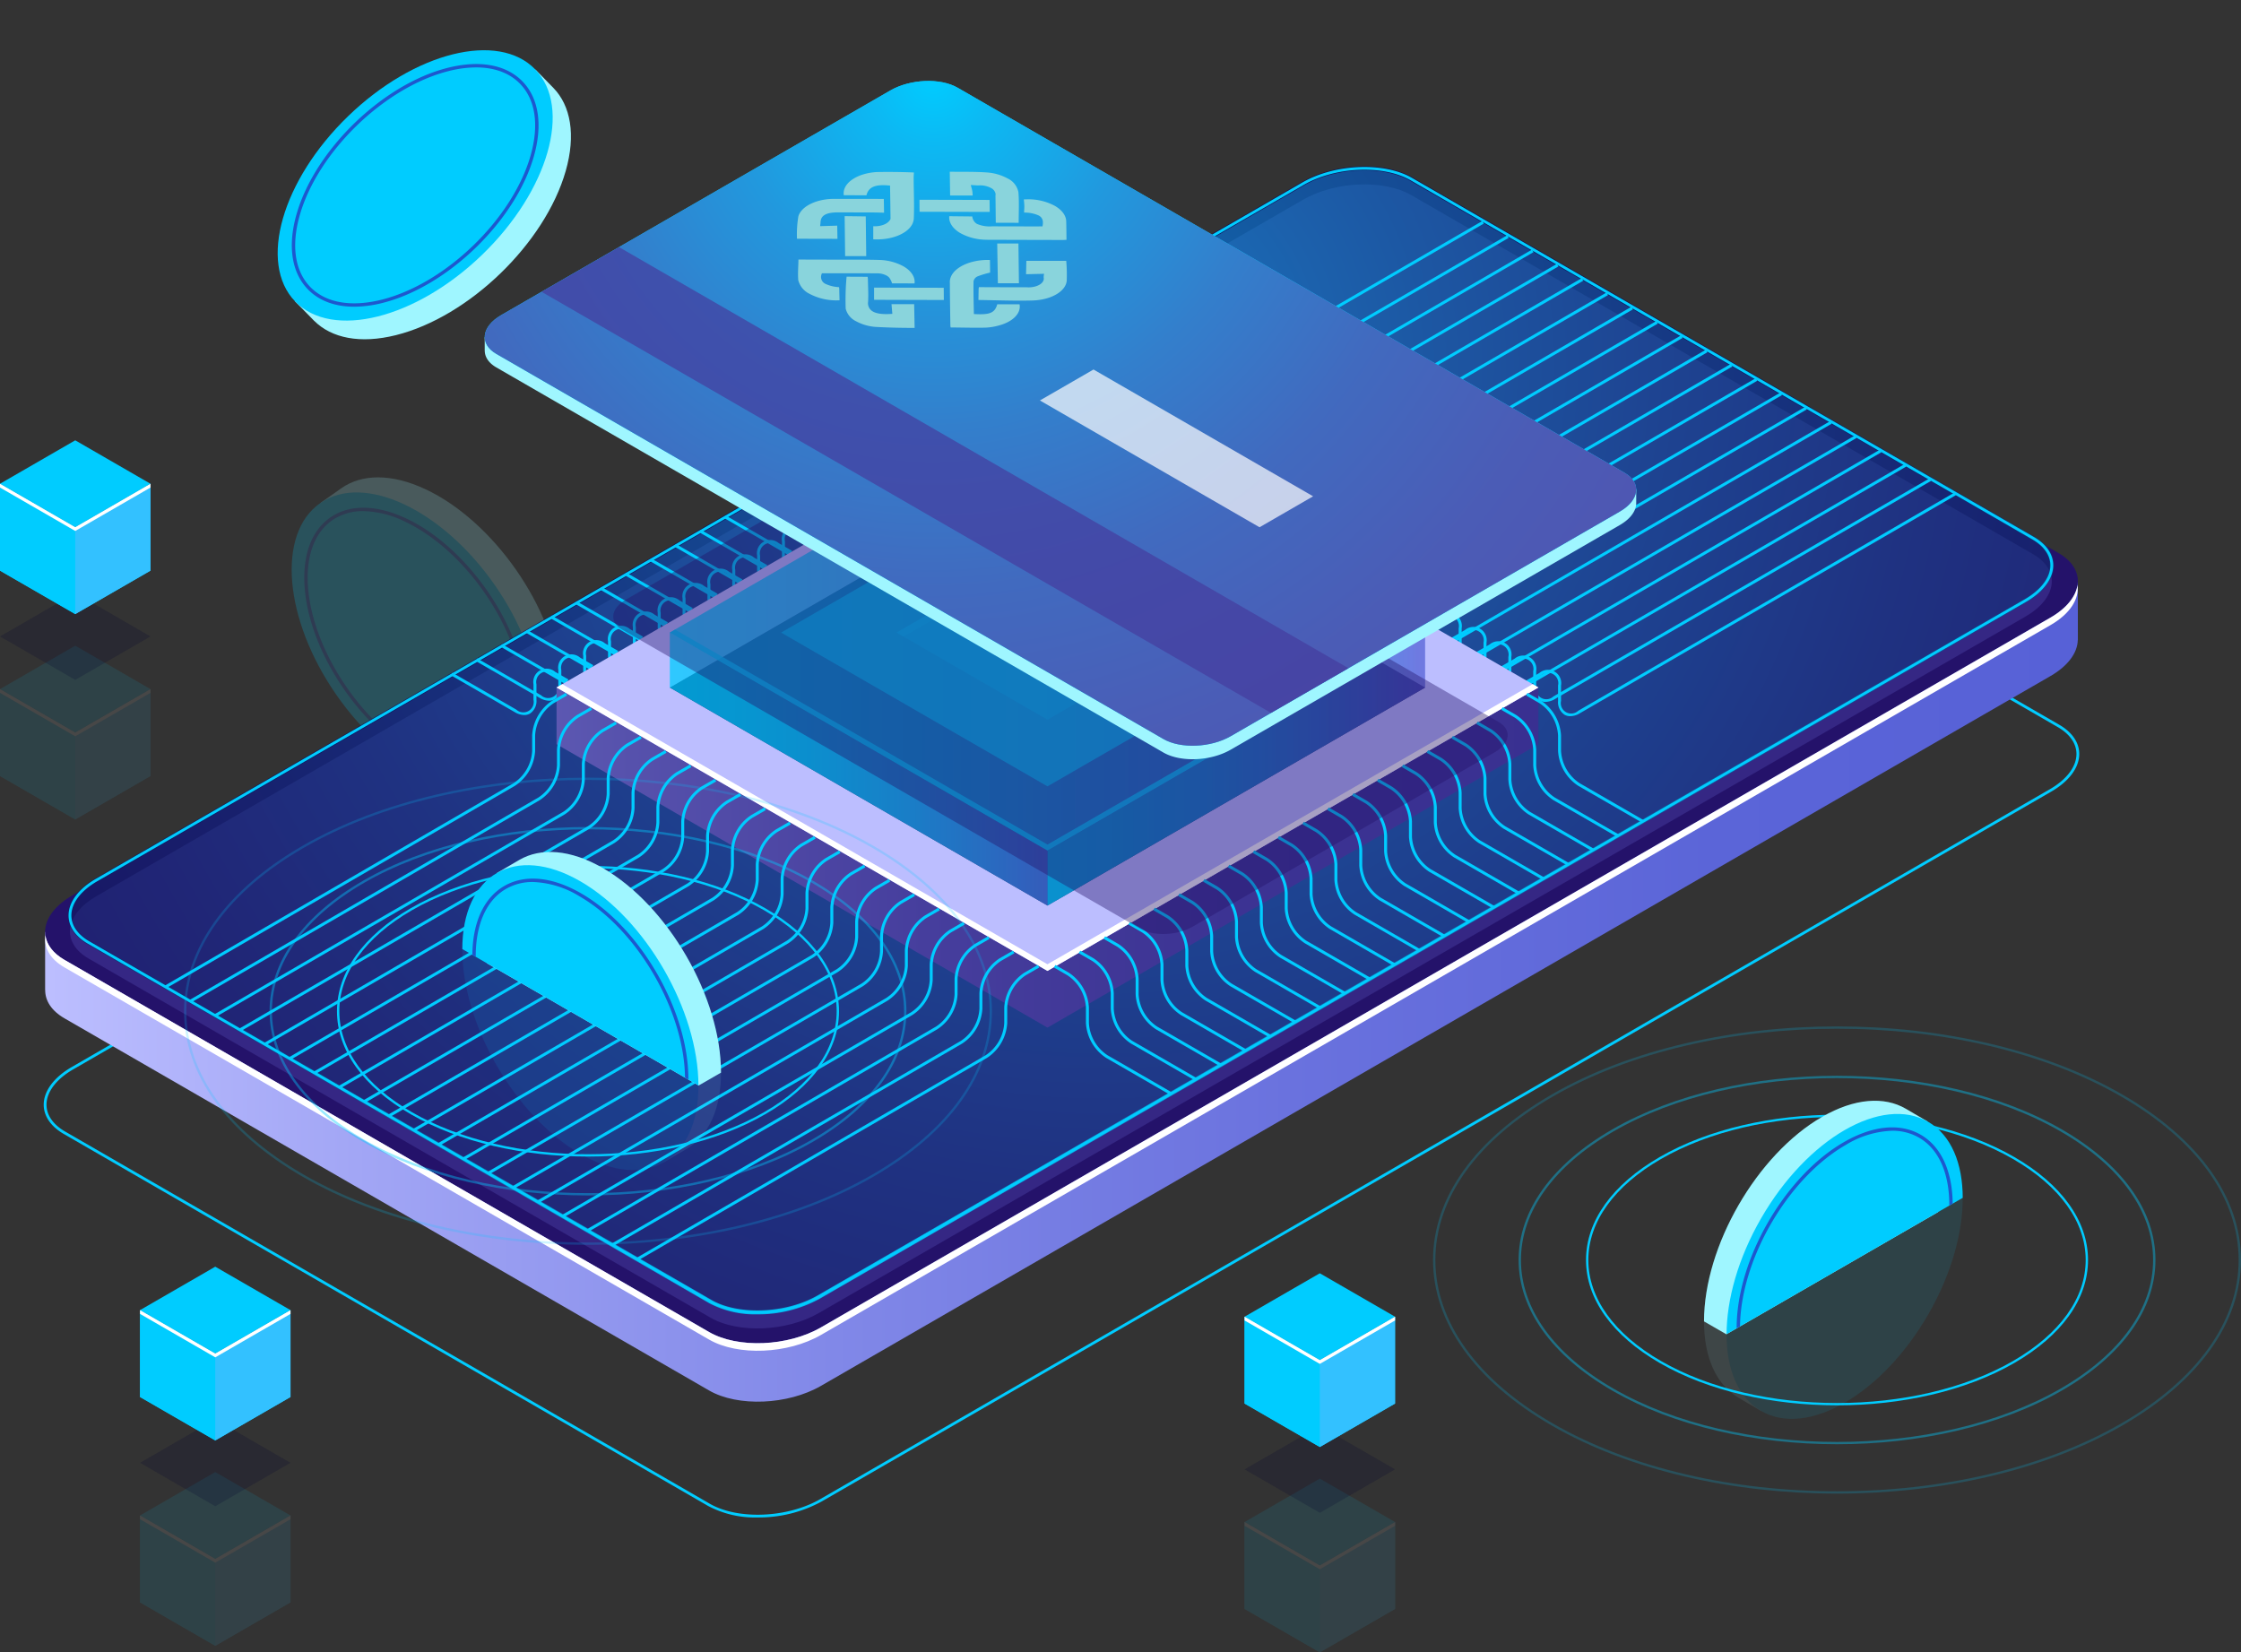 <svg xmlns="http://www.w3.org/2000/svg" xmlns:xlink="http://www.w3.org/1999/xlink" width="553.546" height="408.157" viewBox="0 0 553.546 408.157"><rect x="0" y="0" width="553.546" height="408.157" fill="#333333" stroke="none"/><defs><linearGradient id="a" y1="0.5" x2="1" y2="0.5" gradientUnits="objectBoundingBox"><stop offset="0" stop-color="#bcbeff"/><stop offset="0.151" stop-color="#a2a6f5"/><stop offset="0.387" stop-color="#8188e8"/><stop offset="0.612" stop-color="#6a72de"/><stop offset="0.822" stop-color="#5b65d8"/><stop offset="1" stop-color="#5761d7"/></linearGradient><radialGradient id="b" cx="0.536" cy="0.171" r="1.669" gradientTransform="translate(0.211) scale(0.577 1)" gradientUnits="objectBoundingBox"><stop offset="0" stop-color="#0cf"/><stop offset="0.051" stop-color="#01b5eb"/><stop offset="0.173" stop-color="#0587c1"/><stop offset="0.298" stop-color="#085f9d"/><stop offset="0.426" stop-color="#0a3e7f"/><stop offset="0.557" stop-color="#0c2568"/><stop offset="0.693" stop-color="#0d1358"/><stop offset="0.836" stop-color="#0e084f"/><stop offset="1" stop-color="#0f054c"/></radialGradient><linearGradient id="c" x1="0.643" y1="0.828" x2="0.357" y2="0.172" gradientTransform="matrix(1, 0, 0, 1, 0, 0)" xlink:href="#b"/><linearGradient id="d" x1="-0.247" y1="0.5" x2="1.034" y2="0.5" gradientUnits="objectBoundingBox"><stop offset="0" stop-color="#706ec4"/><stop offset="0.022" stop-color="#6d6bc1"/><stop offset="0.251" stop-color="#5651ac"/><stop offset="0.486" stop-color="#463e9d"/><stop offset="0.731" stop-color="#3c3393"/><stop offset="1" stop-color="#393091"/></linearGradient><linearGradient id="e" y1="0.5" x2="1" y2="0.5" gradientUnits="objectBoundingBox"><stop offset="0" stop-color="#0cf"/><stop offset="0.172" stop-color="#04c7fd"/><stop offset="0.375" stop-color="#0fb8f7"/><stop offset="0.594" stop-color="#22a1ee"/><stop offset="0.821" stop-color="#3d80e2"/><stop offset="1" stop-color="#5761d7"/></linearGradient><radialGradient id="k" cx="0.31" cy="-0.001" r="1.892" gradientTransform="translate(0.211) scale(0.577 1)" gradientUnits="objectBoundingBox"><stop offset="0" stop-color="#0cf"/><stop offset="0.051" stop-color="#0cb9f3"/><stop offset="0.159" stop-color="#2199de"/><stop offset="0.276" stop-color="#337fcc"/><stop offset="0.404" stop-color="#416abf"/><stop offset="0.548" stop-color="#4b5cb6"/><stop offset="0.721" stop-color="#5153b0"/><stop offset="1" stop-color="#5351af"/></radialGradient><clipPath id="l"><path d="M921.281,393.1,902.95,403.661l-73-42.146v-81.05l91.329,52.729Z" transform="translate(-829.952 -280.466)" fill="none"/></clipPath><clipPath id="m"><path d="M1014.936,429.94l18.331,10.565,73-42.146v-81.05l-91.329,52.729Z" transform="translate(-1014.936 -317.311)" fill="none"/></clipPath></defs><g transform="translate(-770.248 -193.558)"><g transform="translate(829.801 304.227)" opacity="0.2"><path d="M877.732,315.029c-1.584-18.53-16.521-39.951-33.361-47.845-8.436-3.953-15.749-3.761-20.748-.257l0,0L818.4,270.61l1.609.013c-2.594,3.793-3.834,9.163-3.264,15.823,1.584,18.529,16.52,39.951,33.36,47.843,5.787,2.712,11.046,3.474,15.392,2.555l0,1.483,5.3-3.741.065-.045.215-.152-.013,0C875.91,330.853,878.51,324.142,877.732,315.029Z" transform="translate(-798.839 -257.011)" fill="#9ff6ff"/><ellipse cx="23.812" cy="41.243" rx="23.812" ry="41.243" transform="matrix(0.82, -0.572, 0.572, 0.82, 0, 27.24)" fill="#0cf"/><path d="M855.742,334.156a25.15,25.15,0,0,1-10.552-2.639c-15-7.027-28.341-26.168-29.752-42.668-.692-8.084,1.539-14.357,6.281-17.664s11.4-3.232,18.75.21c14.994,7.03,28.341,26.17,29.751,42.67.692,8.084-1.538,14.355-6.281,17.664A14.083,14.083,0,0,1,855.742,334.156Zm-25.823-64.563a13.264,13.264,0,0,0-7.724,2.277c-4.486,3.13-6.593,9.135-5.927,16.908,1.389,16.236,14.522,35.069,29.277,41.984,7.062,3.311,13.424,3.414,17.916.284s6.593-9.135,5.927-16.908C868,297.9,854.866,279.068,840.113,272.152A24.345,24.345,0,0,0,829.919,269.593Z" transform="translate(-799.705 -254.006)" fill="#1d58ce"/></g><g transform="translate(781.047 234.656)"><g transform="translate(0 43.187)"><path d="M953.077,534.65a24.8,24.8,0,0,1-12.165-2.8L781.673,439.916c-3.194-1.843-4.95-4.41-4.95-7.223,0-3.377,2.527-6.775,6.935-9.318l303.7-175.34c8.256-4.768,20.8-5.282,27.966-1.144l159.239,91.935c3.194,1.843,4.952,4.408,4.952,7.223,0,3.377-2.528,6.773-6.937,9.318l-303.7,175.341A32.485,32.485,0,0,1,953.077,534.65Zm150.079-289.881a31.774,31.774,0,0,0-15.459,3.859L784,423.968c-4.19,2.418-6.591,5.6-6.591,8.724,0,2.559,1.636,4.913,4.608,6.631l159.237,91.937c6.978,4.026,19.213,3.511,27.282-1.146l303.7-175.341c4.189-2.418,6.591-5.6,6.591-8.724,0-2.558-1.636-4.915-4.607-6.631l-159.239-91.935A24.116,24.116,0,0,0,1103.156,244.769Z" transform="translate(-776.723 -244.094)" fill="#0cf"/></g><g transform="translate(0.342 0.813)"><path d="M1279.031,311.921l-22.873,3.939-141.144-81.49c-7.08-4.088-19.448-3.576-27.624,1.144l-270.024,155.9-40.435,6.963,0,14.335.018,0c-.018,2.613,1.534,5.114,4.762,6.977l159.239,91.935c7.08,4.088,19.448,3.576,27.624-1.144l303.7-175.34c4.4-2.542,6.67-5.784,6.741-8.873l.021-.005Z" transform="translate(-776.928 -210.057)" fill="url(#a)"/><path d="M940.947,505.816,781.708,413.88c-7.08-4.088-6.193-11.228,1.983-15.949l303.7-175.34c8.176-4.72,20.544-5.232,27.624-1.144l159.237,91.935c7.082,4.088,6.193,11.229-1.983,15.949l-303.7,175.34C960.4,509.392,948.026,509.905,940.947,505.816Z" transform="translate(-776.928 -218.687)" fill="#24126a"/><path d="M1272.263,288.251l-303.7,175.34c-8.176,4.72-20.544,5.234-27.624,1.144L781.7,372.8c-2.839-1.639-4.375-3.771-4.695-6.041-.439,2.944,1.089,5.819,4.695,7.9L940.942,466.6c7.08,4.088,19.448,3.576,27.624-1.146l303.7-175.34c4.9-2.827,7.158-6.521,6.679-9.909C1278.521,283.037,1276.274,285.934,1272.263,288.251Z" transform="translate(-776.923 -177.606)" fill="#fff"/><path d="M938.8,500.8,785.237,412.117c-6.852-3.956-5.991-10.866,1.92-15.434l298.063-172.041c7.912-4.568,19.88-5.063,26.732-1.107l153.563,88.683c6.851,3.956,5.992,10.866-1.92,15.434L965.532,499.692C957.62,504.26,945.651,504.756,938.8,500.8Z" transform="translate(-774.468 -217.234)" fill="#453c9e" opacity="0.51"/></g><path d="M938.8,498.427,785.237,409.743c-6.852-3.956-5.991-10.866,1.92-15.434l298.063-172.041c7.912-4.568,19.88-5.064,26.732-1.107l153.563,88.683c6.851,3.956,5.992,10.866-1.92,15.434L965.532,497.318C957.62,501.887,945.651,502.382,938.8,498.427Z" transform="translate(-774.126 -218.006)" opacity="0.5" fill="url(#b)" style="mix-blend-mode:lighten;isolation:isolate"/><g transform="translate(5.991)"><path d="M950.606,501.773a24.167,24.167,0,0,1-11.855-2.725L785.188,410.365c-3.142-1.815-4.873-4.346-4.873-7.132,0-3.329,2.477-6.666,6.793-9.158l298.063-172.042c8.036-4.64,20.251-5.139,27.227-1.107l153.561,88.685c3.142,1.813,4.873,4.345,4.873,7.13,0,3.327-2.475,6.666-6.791,9.16L965.977,497.94A31.592,31.592,0,0,1,950.606,501.773Zm-11.361-3.583c6.706,3.871,18.478,3.376,26.237-1.107l298.065-172.041c4-2.312,6.3-5.335,6.3-8.3,0-2.417-1.554-4.643-4.378-6.273L1111.9,221.783c-6.7-3.869-18.469-3.376-26.238,1.107L787.6,394.931c-4,2.31-6.3,5.335-6.3,8.3,0,2.415,1.556,4.645,4.38,6.274Z" transform="translate(-780.315 -218.2)" opacity="0.8" fill="url(#c)" style="mix-blend-mode:lighten;isolation:isolate"/></g><path d="M950.545,501.562a24.015,24.015,0,0,1-11.78-2.707L785.2,410.172c-3.094-1.785-4.8-4.273-4.8-7,0-3.274,2.448-6.565,6.718-9.026L1085.187,222.1c7.994-4.612,20.141-5.114,27.074-1.107l153.561,88.685c3.1,1.785,4.8,4.271,4.8,7,0,3.272-2.448,6.565-6.717,9.026L965.839,497.748A31.429,31.429,0,0,1,950.545,501.562Zm-11.436-3.3c6.75,3.893,18.584,3.4,26.388-1.107l298.065-172.041c4.048-2.338,6.373-5.412,6.371-8.434,0-2.472-1.581-4.747-4.453-6.4L1111.919,221.59c-6.746-3.893-18.584-3.4-26.39,1.107L787.466,394.738c-4.049,2.338-6.374,5.412-6.374,8.434,0,2.472,1.583,4.747,4.455,6.408Z" transform="translate(-774.263 -218.139)" fill="#0cf"/><g transform="translate(29.914 13.497)"><g transform="translate(70.672 43.561)"><path d="M925.061,263.8a4.7,4.7,0,0,1-2.325-.706l-15.781-9.111.365-.632,15.781,9.111a2.568,2.568,0,0,0,4.245-2.452V256.2a3.278,3.278,0,0,1,5.344-3.084l3.294,1.9-.364.632-3.3-1.9a2.569,2.569,0,0,0-4.246,2.452v3.806a3.715,3.715,0,0,1-1.588,3.421A2.825,2.825,0,0,1,925.061,263.8Z" transform="translate(-790.338 -252.411)" fill="#0cf" style="mix-blend-mode:lighten;isolation:isolate"/><path d="M921.381,265.915a4.713,4.713,0,0,1-2.327-.707L903.275,256.1l.365-.632,15.779,9.111a2.568,2.568,0,0,0,4.246-2.452v-3.806a3.277,3.277,0,0,1,5.342-3.084l3.3,1.9-.365.632-3.3-1.9a2.568,2.568,0,0,0-4.245,2.452v3.806a3.713,3.713,0,0,1-1.588,3.421A2.83,2.83,0,0,1,921.381,265.915Z" transform="translate(-792.795 -250.997)" fill="#0cf" style="mix-blend-mode:lighten;isolation:isolate"/><path d="M917.7,268.031a4.72,4.72,0,0,1-2.323-.707l-15.781-9.111.365-.632,15.779,9.111a2.567,2.567,0,0,0,4.245-2.452v-3.806a3.278,3.278,0,0,1,5.344-3.082l3.3,1.9-.365.632-3.294-1.9a2.568,2.568,0,0,0-4.246,2.452v3.806a3.707,3.707,0,0,1-1.588,3.419A2.813,2.813,0,0,1,917.7,268.031Z" transform="translate(-795.253 -249.583)" fill="#0cf" style="mix-blend-mode:lighten;isolation:isolate"/><path d="M914.019,270.149a4.72,4.72,0,0,1-2.325-.707l-15.779-9.111.365-.632,15.779,9.111a2.569,2.569,0,0,0,4.246-2.452v-3.806a3.278,3.278,0,0,1,5.342-3.084l3.3,1.9-.364.632-3.3-1.9a2.568,2.568,0,0,0-4.245,2.452v3.806a3.714,3.714,0,0,1-1.588,3.419A2.818,2.818,0,0,1,914.019,270.149Z" transform="translate(-797.71 -248.17)" fill="#0cf" style="mix-blend-mode:lighten;isolation:isolate"/><path d="M910.34,272.263a4.7,4.7,0,0,1-2.325-.707l-15.781-9.11.365-.63,15.781,9.108a2.566,2.566,0,0,0,4.245-2.45v-3.8a3.279,3.279,0,0,1,5.344-3.086l3.3,1.9-.365.63-3.3-1.9a2.569,2.569,0,0,0-4.246,2.453v3.8a3.708,3.708,0,0,1-1.588,3.421A2.826,2.826,0,0,1,910.34,272.263Z" transform="translate(-800.169 -246.755)" fill="#0cf" style="mix-blend-mode:lighten;isolation:isolate"/><path d="M906.659,274.38a4.7,4.7,0,0,1-2.323-.706l-15.781-9.111.364-.632,15.781,9.111a2.567,2.567,0,0,0,4.245-2.452v-3.806a3.278,3.278,0,0,1,5.342-3.084l3.3,1.9-.365.632-3.3-1.9a2.567,2.567,0,0,0-4.245,2.452v3.806a3.715,3.715,0,0,1-1.588,3.421A2.828,2.828,0,0,1,906.659,274.38Z" transform="translate(-802.626 -245.341)" fill="#0cf" style="mix-blend-mode:lighten;isolation:isolate"/><path d="M902.98,276.5a4.708,4.708,0,0,1-2.325-.707l-15.781-9.111.365-.632,15.781,9.111a2.567,2.567,0,0,0,4.245-2.452V268.9a3.278,3.278,0,0,1,5.344-3.084l3.294,1.9-.364.632-3.3-1.9A2.568,2.568,0,0,0,906,268.9v3.806a3.711,3.711,0,0,1-1.588,3.421A2.826,2.826,0,0,1,902.98,276.5Z" transform="translate(-805.084 -243.928)" fill="#0cf" style="mix-blend-mode:lighten;isolation:isolate"/><path d="M899.3,278.617a4.725,4.725,0,0,1-2.325-.707L881.194,268.8l.365-.632,15.781,9.111a2.567,2.567,0,0,0,4.245-2.453v-3.8a3.277,3.277,0,0,1,5.342-3.084l3.3,1.9-.365.632-3.3-1.9a2.568,2.568,0,0,0-4.245,2.452v3.8a3.708,3.708,0,0,1-1.588,3.421A2.811,2.811,0,0,1,899.3,278.617Z" transform="translate(-807.541 -242.514)" fill="#0cf" style="mix-blend-mode:lighten;isolation:isolate"/><path d="M895.618,280.733a4.72,4.72,0,0,1-2.323-.707l-15.781-9.111.364-.632,15.781,9.111a2.569,2.569,0,0,0,4.246-2.452v-3.806a3.278,3.278,0,0,1,5.342-3.084l3.3,1.9-.365.632-3.3-1.9a2.567,2.567,0,0,0-4.245,2.452v3.806a3.714,3.714,0,0,1-1.588,3.419A2.82,2.82,0,0,1,895.618,280.733Z" transform="translate(-809.999 -241.1)" fill="#0cf" style="mix-blend-mode:lighten;isolation:isolate"/><path d="M891.94,282.849a4.686,4.686,0,0,1-2.325-.707l-15.781-9.11.365-.63,15.781,9.108a2.567,2.567,0,0,0,4.245-2.45v-3.808a3.278,3.278,0,0,1,5.344-3.082l3.294,1.9-.364.632-3.3-1.9a2.569,2.569,0,0,0-4.246,2.45v3.808a3.717,3.717,0,0,1-1.588,3.421A2.827,2.827,0,0,1,891.94,282.849Z" transform="translate(-812.457 -239.687)" fill="#0cf" style="mix-blend-mode:lighten;isolation:isolate"/><path d="M888.26,284.966a4.711,4.711,0,0,1-2.327-.706l-15.779-9.111.365-.632,15.779,9.111a2.568,2.568,0,0,0,4.246-2.452v-3.806a3.277,3.277,0,0,1,5.342-3.084l3.3,1.9-.365.632-3.3-1.9a2.568,2.568,0,0,0-4.245,2.452v3.806a3.713,3.713,0,0,1-1.588,3.421A2.83,2.83,0,0,1,888.26,284.966Z" transform="translate(-814.914 -238.274)" fill="#0cf" style="mix-blend-mode:lighten;isolation:isolate"/><path d="M884.578,287.085a4.72,4.72,0,0,1-2.323-.707l-15.781-9.111.364-.632,15.781,9.111a2.567,2.567,0,0,0,4.245-2.452v-3.806a3.278,3.278,0,0,1,5.344-3.084l3.3,1.9-.365.632-3.294-1.9a2.568,2.568,0,0,0-4.246,2.452v3.806a3.708,3.708,0,0,1-1.588,3.419A2.83,2.83,0,0,1,884.578,287.085Z" transform="translate(-817.372 -236.859)" fill="#0cf" style="mix-blend-mode:lighten;isolation:isolate"/><path d="M880.9,289.2a4.72,4.72,0,0,1-2.323-.707l-15.779-9.111.365-.632,15.779,9.111a2.569,2.569,0,0,0,4.246-2.453v-3.8a3.277,3.277,0,0,1,5.342-3.084l3.3,1.9-.364.632-3.3-1.9a2.567,2.567,0,0,0-4.245,2.452v3.8a3.715,3.715,0,0,1-1.588,3.421A2.82,2.82,0,0,1,880.9,289.2Z" transform="translate(-819.829 -235.445)" fill="#0cf" style="mix-blend-mode:lighten;isolation:isolate"/><path d="M877.219,291.318a4.726,4.726,0,0,1-2.325-.707L859.113,281.5l.365-.632,15.781,9.111a2.568,2.568,0,0,0,4.245-2.453v-3.8a3.278,3.278,0,0,1,5.344-3.084l3.3,1.9-.365.632-3.3-1.9a2.568,2.568,0,0,0-4.246,2.452v3.8a3.711,3.711,0,0,1-1.588,3.421A2.811,2.811,0,0,1,877.219,291.318Z" transform="translate(-822.288 -234.031)" fill="#0cf" style="mix-blend-mode:lighten;isolation:isolate"/><path d="M873.538,293.434a4.681,4.681,0,0,1-2.323-.707l-15.781-9.11.364-.632,15.781,9.11a2.567,2.567,0,0,0,4.245-2.45v-3.808a3.278,3.278,0,0,1,5.342-3.082l3.3,1.9-.365.632-3.3-1.9a2.567,2.567,0,0,0-4.245,2.45v3.808a3.712,3.712,0,0,1-1.588,3.419A2.812,2.812,0,0,1,873.538,293.434Z" transform="translate(-824.744 -232.618)" fill="#0cf" style="mix-blend-mode:lighten;isolation:isolate"/><path d="M869.857,295.551a4.7,4.7,0,0,1-2.323-.706l-15.781-9.111.365-.632,15.781,9.111a2.567,2.567,0,0,0,4.245-2.452v-3.806a3.278,3.278,0,0,1,5.344-3.084l3.294,1.9-.364.632-3.3-1.9a2.568,2.568,0,0,0-4.246,2.452v3.806a3.711,3.711,0,0,1-1.588,3.421A2.828,2.828,0,0,1,869.857,295.551Z" transform="translate(-827.203 -231.204)" fill="#0cf" style="mix-blend-mode:lighten;isolation:isolate"/><path d="M866.179,297.669a4.726,4.726,0,0,1-2.325-.707l-15.781-9.111.365-.632,15.781,9.111a2.567,2.567,0,0,0,4.245-2.452v-3.806a3.277,3.277,0,0,1,5.342-3.084l3.3,1.9-.365.632-3.3-1.9a2.568,2.568,0,0,0-4.245,2.452v3.806a3.708,3.708,0,0,1-1.588,3.419A2.829,2.829,0,0,1,866.179,297.669Z" transform="translate(-829.66 -229.79)" fill="#0cf" style="mix-blend-mode:lighten;isolation:isolate"/><path d="M862.5,299.787a4.715,4.715,0,0,1-2.323-.707l-15.781-9.111.364-.632,15.781,9.111a2.569,2.569,0,0,0,4.246-2.453v-3.8a3.277,3.277,0,0,1,5.342-3.084l3.3,1.9-.365.632-3.3-1.9a2.567,2.567,0,0,0-4.245,2.452v3.8a3.712,3.712,0,0,1-1.589,3.421A2.826,2.826,0,0,1,862.5,299.787Z" transform="translate(-832.118 -228.377)" fill="#0cf" style="mix-blend-mode:lighten;isolation:isolate"/><path d="M858.817,301.9a4.7,4.7,0,0,1-2.323-.707l-15.781-9.11.365-.632,15.781,9.11a2.568,2.568,0,0,0,4.245-2.452v-3.8a3.278,3.278,0,0,1,5.344-3.084l3.294,1.9-.365.632-3.294-1.9a2.568,2.568,0,0,0-4.246,2.452v3.8a3.713,3.713,0,0,1-1.588,3.421A2.813,2.813,0,0,1,858.817,301.9Z" transform="translate(-834.575 -226.963)" fill="#0cf" style="mix-blend-mode:lighten;isolation:isolate"/><path d="M855.139,304.019a4.692,4.692,0,0,1-2.327-.707L837.033,294.2l.365-.632,15.779,9.111a2.567,2.567,0,0,0,4.246-2.45v-3.808a3.278,3.278,0,0,1,5.342-3.082l3.3,1.9-.365.632-3.3-1.9a2.567,2.567,0,0,0-4.245,2.45v3.808a3.713,3.713,0,0,1-1.588,3.419A2.815,2.815,0,0,1,855.139,304.019Z" transform="translate(-837.033 -225.549)" fill="#0cf" style="mix-blend-mode:lighten;isolation:isolate"/></g><g transform="translate(219.62)"><path d="M937.264,281.527a2.828,2.828,0,0,1-1.431-.369,3.715,3.715,0,0,1-1.588-3.421v-3.806A2.567,2.567,0,0,0,930,271.48l-3.3,1.9-.365-.632,3.3-1.9a3.279,3.279,0,0,1,5.344,3.084v3.806a2.567,2.567,0,0,0,4.245,2.452l92.929-53.9.368.632-92.933,53.9A4.7,4.7,0,0,1,937.264,281.527Z" transform="translate(-926.34 -226.292)" fill="#0cf" style="mix-blend-mode:lighten;isolation:isolate"/><path d="M940.943,283.644a2.826,2.826,0,0,1-1.429-.369,3.717,3.717,0,0,1-1.588-3.421v-3.806a2.567,2.567,0,0,0-4.245-2.452l-3.3,1.9-.364-.632,3.3-1.9a3.277,3.277,0,0,1,5.342,3.084v3.806a2.568,2.568,0,0,0,4.246,2.452l92.929-53.9.369.632-92.931,53.9A4.717,4.717,0,0,1,940.943,283.644Z" transform="translate(-923.882 -224.878)" fill="#0cf" style="mix-blend-mode:lighten;isolation:isolate"/><path d="M944.624,285.762a2.824,2.824,0,0,1-1.429-.372,3.7,3.7,0,0,1-1.589-3.419v-3.806a2.567,2.567,0,0,0-4.245-2.452l-3.3,1.9-.365-.632,3.3-1.9a3.278,3.278,0,0,1,5.344,3.084v3.806a2.567,2.567,0,0,0,4.245,2.452l92.931-53.9.367.63-92.931,53.9A4.736,4.736,0,0,1,944.624,285.762Z" transform="translate(-921.425 -223.464)" fill="#0cf" style="mix-blend-mode:lighten;isolation:isolate"/><path d="M948.306,287.879a2.82,2.82,0,0,1-1.433-.372,3.715,3.715,0,0,1-1.588-3.421v-3.8a2.568,2.568,0,0,0-4.245-2.453l-3.3,1.9-.365-.632,3.3-1.9a3.278,3.278,0,0,1,5.344,3.084v3.8a2.569,2.569,0,0,0,4.246,2.453l92.928-53.9.369.632-92.931,53.9A4.731,4.731,0,0,1,948.306,287.879Z" transform="translate(-918.967 -222.05)" fill="#0cf" style="mix-blend-mode:lighten;isolation:isolate"/><path d="M951.984,289.994a2.81,2.81,0,0,1-1.429-.37,3.712,3.712,0,0,1-1.588-3.419V282.4a2.568,2.568,0,0,0-4.246-2.452l-3.3,1.9-.364-.632,3.294-1.9A3.279,3.279,0,0,1,949.7,282.4V286.2a2.567,2.567,0,0,0,4.245,2.45l92.931-53.894.369.632L954.31,289.287A4.714,4.714,0,0,1,951.984,289.994Z" transform="translate(-916.509 -220.636)" fill="#0cf" style="mix-blend-mode:lighten;isolation:isolate"/><path d="M955.664,292.112a2.826,2.826,0,0,1-1.429-.369,3.713,3.713,0,0,1-1.588-3.421v-3.806a2.567,2.567,0,0,0-4.245-2.452l-3.3,1.9-.365-.63,3.3-1.9a3.278,3.278,0,0,1,5.342,3.084v3.806a2.568,2.568,0,0,0,4.246,2.452l92.929-53.9.367.632-92.929,53.9A4.707,4.707,0,0,1,955.664,292.112Z" transform="translate(-914.052 -219.223)" fill="#0cf" style="mix-blend-mode:lighten;isolation:isolate"/><path d="M959.345,294.229a2.828,2.828,0,0,1-1.431-.369,3.711,3.711,0,0,1-1.588-3.421v-3.806a2.568,2.568,0,0,0-4.246-2.452l-3.294,1.9-.365-.632,3.3-1.9a3.279,3.279,0,0,1,5.344,3.084v3.806a2.567,2.567,0,0,0,4.245,2.452l92.929-53.9.369.632-92.933,53.9A4.714,4.714,0,0,1,959.345,294.229Z" transform="translate(-911.594 -217.809)" fill="#0cf" style="mix-blend-mode:lighten;isolation:isolate"/><path d="M963.024,296.348a2.828,2.828,0,0,1-1.429-.372,3.708,3.708,0,0,1-1.588-3.419v-3.806a2.568,2.568,0,0,0-4.245-2.452l-3.3,1.9-.364-.632,3.3-1.9a3.277,3.277,0,0,1,5.342,3.084v3.806a2.567,2.567,0,0,0,4.245,2.452l92.931-53.9.368.632-92.933,53.9A4.731,4.731,0,0,1,963.024,296.348Z" transform="translate(-909.136 -216.396)" fill="#0cf" style="mix-blend-mode:lighten;isolation:isolate"/><path d="M966.706,298.464a2.817,2.817,0,0,1-1.431-.372,3.711,3.711,0,0,1-1.588-3.421v-3.8a2.568,2.568,0,0,0-4.245-2.453l-3.3,1.9-.365-.632,3.3-1.9a3.277,3.277,0,0,1,5.342,3.084v3.8a2.569,2.569,0,0,0,4.246,2.453l92.929-53.9.367.632-92.929,53.9A4.736,4.736,0,0,1,966.706,298.464Z" transform="translate(-906.679 -214.981)" fill="#0cf" style="mix-blend-mode:lighten;isolation:isolate"/><path d="M970.385,300.579a2.811,2.811,0,0,1-1.431-.37,3.712,3.712,0,0,1-1.588-3.419v-3.806a2.567,2.567,0,0,0-4.245-2.452l-3.3,1.9-.365-.632,3.3-1.9a3.278,3.278,0,0,1,5.342,3.084v3.806a2.567,2.567,0,0,0,4.245,2.45l92.93-53.894.368.632L972.71,299.872A4.714,4.714,0,0,1,970.385,300.579Z" transform="translate(-904.221 -213.567)" fill="#0cf" style="mix-blend-mode:lighten;isolation:isolate"/><path d="M974.064,302.7a2.826,2.826,0,0,1-1.429-.369,3.716,3.716,0,0,1-1.588-3.421V295.1a2.567,2.567,0,0,0-4.245-2.452l-3.3,1.9-.364-.63,3.3-1.9a3.277,3.277,0,0,1,5.342,3.084v3.806a2.567,2.567,0,0,0,4.246,2.45l92.929-53.9.369.632-92.931,53.9A4.7,4.7,0,0,1,974.064,302.7Z" transform="translate(-901.764 -212.154)" fill="#0cf" style="mix-blend-mode:lighten;isolation:isolate"/><path d="M977.745,304.814a2.828,2.828,0,0,1-1.429-.37,3.705,3.705,0,0,1-1.588-3.419v-3.806a2.568,2.568,0,0,0-4.246-2.452l-3.3,1.9-.365-.632,3.3-1.9a3.278,3.278,0,0,1,5.344,3.084v3.806a2.567,2.567,0,0,0,4.245,2.452l92.931-53.9.367.632-92.931,53.9A4.733,4.733,0,0,1,977.745,304.814Z" transform="translate(-899.306 -210.74)" fill="#0cf" style="mix-blend-mode:lighten;isolation:isolate"/><path d="M981.427,306.933a2.836,2.836,0,0,1-1.433-.372,3.717,3.717,0,0,1-1.588-3.421v-3.8a2.567,2.567,0,0,0-4.245-2.452l-3.3,1.9-.365-.632,3.3-1.9a3.277,3.277,0,0,1,5.342,3.084v3.8a2.569,2.569,0,0,0,4.246,2.453l92.928-53.9.369.632-92.931,53.9A4.73,4.73,0,0,1,981.427,306.933Z" transform="translate(-896.848 -209.327)" fill="#0cf" style="mix-blend-mode:lighten;isolation:isolate"/><path d="M985.106,309.049a2.818,2.818,0,0,1-1.431-.372,3.715,3.715,0,0,1-1.588-3.421v-3.8A2.569,2.569,0,0,0,977.841,299l-3.3,1.9-.364-.632,3.294-1.9a3.279,3.279,0,0,1,5.344,3.086v3.8a2.569,2.569,0,0,0,4.245,2.453l92.931-53.9.369.632-92.933,53.9A4.725,4.725,0,0,1,985.106,309.049Z" transform="translate(-894.39 -207.912)" fill="#0cf" style="mix-blend-mode:lighten;isolation:isolate"/><path d="M988.785,311.164a2.81,2.81,0,0,1-1.429-.37,3.71,3.71,0,0,1-1.588-3.419v-3.808a2.567,2.567,0,0,0-4.245-2.45l-3.3,1.9-.365-.632,3.3-1.9a3.278,3.278,0,0,1,5.342,3.082v3.808a2.568,2.568,0,0,0,4.246,2.45l92.93-53.894.367.632-92.929,53.894A4.724,4.724,0,0,1,988.785,311.164Z" transform="translate(-891.933 -206.498)" fill="#0cf" style="mix-blend-mode:lighten;isolation:isolate"/><path d="M992.466,313.282a2.828,2.828,0,0,1-1.431-.369,3.713,3.713,0,0,1-1.588-3.421v-3.808a2.568,2.568,0,0,0-4.246-2.45l-3.294,1.9-.365-.632,3.3-1.9a3.278,3.278,0,0,1,5.344,3.082v3.808a2.566,2.566,0,0,0,4.245,2.45l92.929-53.9.369.632-92.933,53.9A4.7,4.7,0,0,1,992.466,313.282Z" transform="translate(-889.475 -205.085)" fill="#0cf" style="mix-blend-mode:lighten;isolation:isolate"/><path d="M996.146,315.4a2.829,2.829,0,0,1-1.431-.37,3.708,3.708,0,0,1-1.588-3.419V307.8a2.567,2.567,0,0,0-4.245-2.452l-3.3,1.9-.364-.632,3.3-1.9a3.277,3.277,0,0,1,5.342,3.084v3.806a2.567,2.567,0,0,0,4.245,2.452l92.931-53.9.368.632-92.933,53.9A4.727,4.727,0,0,1,996.146,315.4Z" transform="translate(-887.017 -203.672)" fill="#0cf" style="mix-blend-mode:lighten;isolation:isolate"/><path d="M999.827,317.518a2.834,2.834,0,0,1-1.431-.372,3.717,3.717,0,0,1-1.588-3.421v-3.8a2.567,2.567,0,0,0-4.245-2.452l-3.3,1.9-.365-.632,3.3-1.9a3.277,3.277,0,0,1,5.342,3.084v3.8a2.569,2.569,0,0,0,4.246,2.453l92.929-53.9.367.632-92.929,53.9A4.736,4.736,0,0,1,999.827,317.518Z" transform="translate(-884.56 -202.258)" fill="#0cf" style="mix-blend-mode:lighten;isolation:isolate"/><path d="M1003.506,319.632a2.812,2.812,0,0,1-1.431-.37,3.713,3.713,0,0,1-1.588-3.421v-3.8a2.568,2.568,0,0,0-4.245-2.453l-3.3,1.9-.365-.632,3.3-1.9a3.278,3.278,0,0,1,5.342,3.085v3.8a2.567,2.567,0,0,0,4.245,2.452L1098.4,264.4l.368.63-92.932,53.9A4.709,4.709,0,0,1,1003.506,319.632Z" transform="translate(-882.102 -200.843)" fill="#0cf" style="mix-blend-mode:lighten;isolation:isolate"/><path d="M1007.186,321.75a2.812,2.812,0,0,1-1.431-.37,3.715,3.715,0,0,1-1.588-3.421v-3.806a2.566,2.566,0,0,0-4.245-2.45l-3.3,1.9-.365-.632,3.3-1.9a3.277,3.277,0,0,1,5.342,3.082v3.806a2.568,2.568,0,0,0,4.246,2.452l92.929-53.9.369.632-92.931,53.9A4.719,4.719,0,0,1,1007.186,321.75Z" transform="translate(-879.645 -199.43)" fill="#0cf" style="mix-blend-mode:lighten;isolation:isolate"/></g><g transform="translate(96.758 45.214)"><path d="M1095.2,295.38v14.013L973.937,379.4,852.674,309.391V295.378Z" transform="translate(-852.674 -225.369)" fill="url(#d)"/><path d="M973.937,393.423,852.674,323.411l121.26-70.01L1095.2,323.413Z" transform="translate(-852.674 -253.402)" fill="#bcbeff"/><path d="M973.937,364.081,854.091,294.888l-1.418.818,121.264,70.012,121.26-70.01-1.418-.818Z" transform="translate(-852.674 -225.697)" fill="#fff"/><g transform="translate(27.994 2.6)"><path d="M962.727,370.8l-93.268-53.848L962.724,263.1l93.268,53.848Z" transform="translate(-869.457 -249.523)" fill="#0f054c"/><path d="M962.728,370.8l-93.27-53.849L962.725,263.1l93.27,53.849Z" transform="translate(-869.458 -249.523)" opacity="0.5" fill="url(#e)"/><path d="M925.38,254.96l93.27,53.849v13.578l-93.27-53.849Z" transform="translate(-832.113 -254.96)" opacity="0.5" fill="url(#e)"/><path d="M962.728,268.539l-93.27,53.848V308.808l93.267-53.848Z" transform="translate(-869.458 -254.96)" opacity="0.5" fill="url(#e)"/><path d="M962.728,362.657l-93.27-53.849,93.267-53.848,93.27,53.849Z" transform="translate(-869.458 -254.96)" opacity="0.5" fill="url(#e)"/><path d="M951.727,340.445l-65.8-37.988,65.8-37.987,65.8,37.988Z" transform="translate(-858.458 -248.61)" fill="#0cf" opacity="0.7"/><path d="M940.3,317.38l-37.269-21.517L940.3,274.346l37.269,21.517Z" transform="translate(-847.035 -242.014)" fill="#0cf" opacity="0.5"/><path d="M940.3,276.326l35.554,20.527,1.714-.99L940.3,274.346l-37.267,21.517,1.714.99Z" transform="translate(-847.035 -242.014)" fill="#0cf" opacity="0.5"/><path d="M925.381,341.1v13.578l93.267-53.848V287.248Z" transform="translate(-832.111 -233.398)" opacity="0.5" fill="url(#e)"/><path d="M869.458,287.247v13.578l93.27,53.849V341.1Z" transform="translate(-869.458 -233.399)" opacity="0.5" fill="url(#e)"/><path d="M962.728,339.911,870.742,286.8l-1.284.741,93.27,53.849,93.267-53.848-1.284-.741Z" transform="translate(-869.458 -233.696)" fill="#0cf" opacity="0.8"/></g></g><g transform="translate(219.62 116.562)"><path d="M955,368.531l-15.779-9.11a11.019,11.019,0,0,1-4.978-8.619v-3.808a10.21,10.21,0,0,0-4.61-7.987l-3.3-1.9.365-.632,3.3,1.9a11.019,11.019,0,0,1,4.979,8.619V350.8a10.212,10.212,0,0,0,4.608,7.987l15.781,9.111Z" transform="translate(-926.34 -269.272)" fill="#0cf" style="mix-blend-mode:lighten;isolation:isolate"/><path d="M958.683,366.41,942.9,357.3a11.012,11.012,0,0,1-4.978-8.618v-3.806a10.2,10.2,0,0,0-4.61-7.987l-3.3-1.9.364-.632,3.3,1.9a11.014,11.014,0,0,1,4.977,8.619v3.806a10.211,10.211,0,0,0,4.612,7.987l15.779,9.11Z" transform="translate(-923.882 -270.689)" fill="#0cf" style="mix-blend-mode:lighten;isolation:isolate"/><path d="M962.365,364.289l-15.781-9.11a11.014,11.014,0,0,1-4.978-8.619v-3.806a10.211,10.211,0,0,0-4.61-7.987l-3.3-1.9.365-.63,3.3,1.9a11.021,11.021,0,0,1,4.978,8.619v3.806a10.2,10.2,0,0,0,4.61,7.987l15.781,9.11Z" transform="translate(-921.425 -272.105)" fill="#0cf" style="mix-blend-mode:lighten;isolation:isolate"/><path d="M966.043,362.17l-15.777-9.111a11.01,11.01,0,0,1-4.98-8.619v-3.806a10.207,10.207,0,0,0-4.61-7.987l-3.3-1.9.365-.632,3.3,1.9a11.016,11.016,0,0,1,4.978,8.619v3.806a10.206,10.206,0,0,0,4.61,7.987l15.779,9.111Z" transform="translate(-918.967 -273.522)" fill="#0cf" style="mix-blend-mode:lighten;isolation:isolate"/><path d="M969.724,360.048l-15.781-9.111a11.011,11.011,0,0,1-4.977-8.619v-3.8a10.2,10.2,0,0,0-4.612-7.987l-3.294-1.9.364-.632,3.3,1.9a11.015,11.015,0,0,1,4.978,8.619v3.8a10.206,10.206,0,0,0,4.61,7.987l15.781,9.111Z" transform="translate(-916.509 -274.938)" fill="#0cf" style="mix-blend-mode:lighten;isolation:isolate"/><path d="M973.4,357.929l-15.779-9.111a11.016,11.016,0,0,1-4.978-8.619v-3.806a10.211,10.211,0,0,0-4.61-7.987l-3.3-1.9.365-.632,3.3,1.9a11.016,11.016,0,0,1,4.977,8.619V340.2a10.209,10.209,0,0,0,4.612,7.987L973.77,357.3Z" transform="translate(-914.052 -276.354)" fill="#0cf" style="mix-blend-mode:lighten;isolation:isolate"/><path d="M977.084,355.808,961.3,346.7a11.008,11.008,0,0,1-4.978-8.619v-3.8a10.206,10.206,0,0,0-4.61-7.987l-3.3-1.9.365-.632,3.294,1.9a11.01,11.01,0,0,1,4.98,8.619v3.8a10.2,10.2,0,0,0,4.608,7.987l15.781,9.111Z" transform="translate(-911.594 -277.771)" fill="#0cf" style="mix-blend-mode:lighten;isolation:isolate"/><path d="M980.764,353.688l-15.781-9.111a11.019,11.019,0,0,1-4.977-8.619v-3.806a10.2,10.2,0,0,0-4.61-7.987l-3.3-1.9.364-.632,3.3,1.9a11.016,11.016,0,0,1,4.977,8.619v3.806a10.212,10.212,0,0,0,4.61,7.987l15.781,9.111Z" transform="translate(-909.136 -279.186)" fill="#0cf" style="mix-blend-mode:lighten;isolation:isolate"/><path d="M984.447,351.567l-15.781-9.111a11.011,11.011,0,0,1-4.978-8.619v-3.8a10.209,10.209,0,0,0-4.61-7.989l-3.3-1.9.365-.632,3.3,1.9a11.009,11.009,0,0,1,4.977,8.619v3.8a10.2,10.2,0,0,0,4.611,7.987l15.781,9.111Z" transform="translate(-906.679 -280.603)" fill="#0cf" style="mix-blend-mode:lighten;isolation:isolate"/><path d="M988.126,349.445l-15.781-9.11a11.019,11.019,0,0,1-4.978-8.619v-3.808a10.207,10.207,0,0,0-4.608-7.987l-3.3-1.9.365-.632,3.3,1.9a11.014,11.014,0,0,1,4.978,8.619v3.808a10.212,10.212,0,0,0,4.608,7.987l15.781,9.11Z" transform="translate(-904.221 -282.019)" fill="#0cf" style="mix-blend-mode:lighten;isolation:isolate"/><path d="M991.8,347.324l-15.779-9.11a11.023,11.023,0,0,1-4.979-8.619v-3.808a10.21,10.21,0,0,0-4.61-7.987l-3.3-1.9.364-.632,3.3,1.9a11.019,11.019,0,0,1,4.977,8.619V329.6a10.216,10.216,0,0,0,4.612,7.987l15.779,9.111Z" transform="translate(-901.764 -283.435)" fill="#0cf" style="mix-blend-mode:lighten;isolation:isolate"/><path d="M995.486,345.2l-15.781-9.111a11.007,11.007,0,0,1-4.977-8.619v-3.8a10.208,10.208,0,0,0-4.612-7.987l-3.3-1.9.365-.632,3.3,1.9a11.015,11.015,0,0,1,4.978,8.619v3.8a10.2,10.2,0,0,0,4.61,7.989l15.781,9.11Z" transform="translate(-899.306 -284.851)" fill="#0cf" style="mix-blend-mode:lighten;isolation:isolate"/><path d="M999.166,343.083l-15.779-9.111a11.015,11.015,0,0,1-4.98-8.619v-3.806a10.21,10.21,0,0,0-4.608-7.987l-3.3-1.9.365-.63,3.3,1.9a11.016,11.016,0,0,1,4.979,8.619v3.806a10.209,10.209,0,0,0,4.61,7.987l15.779,9.111Z" transform="translate(-896.848 -286.267)" fill="#0cf" style="mix-blend-mode:lighten;isolation:isolate"/><path d="M1002.845,340.963l-15.781-9.111a11.011,11.011,0,0,1-4.977-8.619v-3.8a10.2,10.2,0,0,0-4.612-7.987l-3.294-1.9.364-.632,3.3,1.9a11.011,11.011,0,0,1,4.979,8.619v3.8a10.206,10.206,0,0,0,4.61,7.987l15.781,9.111Z" transform="translate(-894.39 -287.684)" fill="#0cf" style="mix-blend-mode:lighten;isolation:isolate"/><path d="M1006.526,338.841l-15.779-9.11a11.014,11.014,0,0,1-4.978-8.619v-3.806a10.212,10.212,0,0,0-4.61-7.987l-3.3-1.9.365-.632,3.3,1.9a11.019,11.019,0,0,1,4.977,8.619v3.806a10.209,10.209,0,0,0,4.612,7.987l15.779,9.11Z" transform="translate(-891.933 -289.1)" fill="#0cf" style="mix-blend-mode:lighten;isolation:isolate"/><path d="M1010.207,336.722l-15.781-9.111a11.008,11.008,0,0,1-4.979-8.619v-3.806a10.211,10.211,0,0,0-4.61-7.987l-3.3-1.9.365-.632,3.294,1.9a11.015,11.015,0,0,1,4.98,8.619v3.806a10.2,10.2,0,0,0,4.608,7.987l15.781,9.111Z" transform="translate(-889.475 -290.517)" fill="#0cf" style="mix-blend-mode:lighten;isolation:isolate"/><path d="M1013.885,334.6,998.1,325.489a11.014,11.014,0,0,1-4.977-8.619v-3.8a10.2,10.2,0,0,0-4.61-7.987l-3.3-1.9.364-.632,3.3,1.9a11.007,11.007,0,0,1,4.977,8.619v3.8a10.206,10.206,0,0,0,4.61,7.987l15.781,9.111Z" transform="translate(-887.017 -291.932)" fill="#0cf" style="mix-blend-mode:lighten;isolation:isolate"/><path d="M1017.568,332.481l-15.781-9.111a11.016,11.016,0,0,1-4.979-8.619v-3.806a10.209,10.209,0,0,0-4.61-7.987l-3.3-1.9.365-.632,3.3,1.9a11.014,11.014,0,0,1,4.977,8.619v3.806a10.209,10.209,0,0,0,4.612,7.987l15.781,9.111Z" transform="translate(-884.56 -293.349)" fill="#0cf" style="mix-blend-mode:lighten;isolation:isolate"/><path d="M1021.247,330.36l-15.781-9.111a11.014,11.014,0,0,1-4.979-8.619v-3.806a10.207,10.207,0,0,0-4.608-7.987l-3.3-1.9.365-.632,3.3,1.9a11.008,11.008,0,0,1,4.979,8.618v3.806a10.207,10.207,0,0,0,4.608,7.987l15.781,9.111Z" transform="translate(-882.102 -294.765)" fill="#0cf" style="mix-blend-mode:lighten;isolation:isolate"/><path d="M1024.925,328.238l-15.779-9.11a11.023,11.023,0,0,1-4.979-8.619V306.7a10.21,10.21,0,0,0-4.61-7.987l-3.3-1.9.365-.632,3.3,1.9a11.014,11.014,0,0,1,4.977,8.619v3.808a10.216,10.216,0,0,0,4.612,7.987l15.779,9.111Z" transform="translate(-879.645 -296.181)" fill="#0cf" style="mix-blend-mode:lighten;isolation:isolate"/></g><g transform="translate(0 116.562)"><path d="M864.95,409.408l-.369-.632L950.7,358.789a10.209,10.209,0,0,0,4.61-7.987v-3.808a11.021,11.021,0,0,1,4.98-8.619l3.294-1.9.365.632-3.294,1.9a10.212,10.212,0,0,0-4.612,7.987V350.8a11.019,11.019,0,0,1-4.977,8.619Z" transform="translate(-747.964 -269.272)" fill="#0cf" style="mix-blend-mode:lighten;isolation:isolate"/><path d="M861.27,407.289l-.369-.632,86.123-49.988a10.2,10.2,0,0,0,4.611-7.987v-3.806a11.017,11.017,0,0,1,4.977-8.619l3.3-1.9.363.632-3.3,1.9a10.2,10.2,0,0,0-4.61,7.987v3.806a11.011,11.011,0,0,1-4.977,8.618Z" transform="translate(-750.421 -270.689)" fill="#0cf" style="mix-blend-mode:lighten;isolation:isolate"/><path d="M857.589,405.167l-.367-.632,86.12-49.988a10.2,10.2,0,0,0,4.613-7.987v-3.806a11.016,11.016,0,0,1,4.977-8.619l3.3-1.9.365.63-3.3,1.9a10.21,10.21,0,0,0-4.608,7.987v3.806a11.015,11.015,0,0,1-4.98,8.619Z" transform="translate(-752.878 -272.105)" fill="#0cf" style="mix-blend-mode:lighten;isolation:isolate"/><path d="M853.91,403.048l-.369-.632,86.123-49.99a10.2,10.2,0,0,0,4.61-7.987v-3.806a11.018,11.018,0,0,1,4.98-8.619l3.294-1.9.365.632-3.294,1.9a10.209,10.209,0,0,0-4.612,7.987v3.806a11.008,11.008,0,0,1-4.978,8.619Z" transform="translate(-755.336 -273.522)" fill="#0cf" style="mix-blend-mode:lighten;isolation:isolate"/><path d="M850.229,400.926l-.368-.632,86.121-49.99a10.205,10.205,0,0,0,4.613-7.987v-3.8a11.011,11.011,0,0,1,4.977-8.619l3.3-1.9.364.632-3.3,1.9a10.2,10.2,0,0,0-4.61,7.987v3.8a11.013,11.013,0,0,1-4.978,8.619Z" transform="translate(-757.794 -274.938)" fill="#0cf" style="mix-blend-mode:lighten;isolation:isolate"/><path d="M846.548,398.807l-.367-.632,86.121-49.99a10.2,10.2,0,0,0,4.611-7.987v-3.806a11.018,11.018,0,0,1,4.979-8.619l3.3-1.9.365.632-3.3,1.9a10.211,10.211,0,0,0-4.61,7.987V340.2a11.016,11.016,0,0,1-4.978,8.619Z" transform="translate(-760.252 -276.354)" fill="#0cf" style="mix-blend-mode:lighten;isolation:isolate"/><path d="M842.87,396.686l-.369-.632,86.121-49.99a10.2,10.2,0,0,0,4.611-7.987v-3.8a11.009,11.009,0,0,1,4.979-8.619l3.3-1.9.365.632-3.3,1.9a10.2,10.2,0,0,0-4.608,7.987v3.8a11.013,11.013,0,0,1-4.98,8.619Z" transform="translate(-762.709 -277.771)" fill="#0cf" style="mix-blend-mode:lighten;isolation:isolate"/><path d="M839.189,394.564l-.369-.632,86.123-49.988a10.209,10.209,0,0,0,4.611-7.987v-3.806a11.018,11.018,0,0,1,4.979-8.619l3.3-1.9.363.632-3.294,1.9a10.206,10.206,0,0,0-4.612,7.987v3.806a11.016,11.016,0,0,1-4.977,8.619Z" transform="translate(-765.167 -279.186)" fill="#0cf" style="mix-blend-mode:lighten;isolation:isolate"/><path d="M835.508,392.443l-.367-.632,86.12-49.988a10.2,10.2,0,0,0,4.613-7.987v-3.8a11.011,11.011,0,0,1,4.977-8.619l3.3-1.9.365.632-3.3,1.9a10.209,10.209,0,0,0-4.61,7.989v3.8a11.011,11.011,0,0,1-4.978,8.619Z" transform="translate(-767.624 -280.603)" fill="#0cf" style="mix-blend-mode:lighten;isolation:isolate"/><path d="M831.829,390.322l-.369-.632L917.583,339.7a10.21,10.21,0,0,0,4.61-7.987v-3.808a11.015,11.015,0,0,1,4.98-8.619l3.294-1.9.365.632-3.3,1.9a10.209,10.209,0,0,0-4.61,7.987v3.808a11.016,11.016,0,0,1-4.978,8.619Z" transform="translate(-770.083 -282.019)" fill="#0cf" style="mix-blend-mode:lighten;isolation:isolate"/><path d="M828.148,388.2l-.368-.632L913.9,337.582a10.212,10.212,0,0,0,4.611-7.987v-3.808a11.021,11.021,0,0,1,4.977-8.619l3.3-1.9.364.632-3.3,1.9a10.21,10.21,0,0,0-4.61,7.987V329.6a11.021,11.021,0,0,1-4.977,8.619Z" transform="translate(-772.54 -283.435)" fill="#0cf" style="mix-blend-mode:lighten;isolation:isolate"/><path d="M824.468,386.081l-.367-.632,86.12-49.988a10.2,10.2,0,0,0,4.613-7.989v-3.8a11.011,11.011,0,0,1,4.977-8.619l3.3-1.9.365.632-3.3,1.9a10.206,10.206,0,0,0-4.61,7.987v3.8a11.008,11.008,0,0,1-4.979,8.619Z" transform="translate(-774.997 -284.851)" fill="#0cf" style="mix-blend-mode:lighten;isolation:isolate"/><path d="M820.789,383.961l-.369-.632,86.123-49.99a10.2,10.2,0,0,0,4.61-7.987v-3.806a11.018,11.018,0,0,1,4.98-8.619l3.294-1.9.365.63-3.3,1.9a10.212,10.212,0,0,0-4.61,7.987v3.806a11.014,11.014,0,0,1-4.979,8.619Z" transform="translate(-777.455 -286.267)" fill="#0cf" style="mix-blend-mode:lighten;isolation:isolate"/><path d="M817.109,381.841l-.369-.632,86.121-49.99a10.206,10.206,0,0,0,4.613-7.987v-3.8a11.007,11.007,0,0,1,4.977-8.619l3.3-1.9.364.632-3.3,1.9a10.2,10.2,0,0,0-4.61,7.987v3.8a11.013,11.013,0,0,1-4.978,8.619Z" transform="translate(-779.913 -287.684)" fill="#0cf" style="mix-blend-mode:lighten;isolation:isolate"/><path d="M813.427,379.72l-.367-.632L899.181,329.1a10.2,10.2,0,0,0,4.611-7.987v-3.806a11.02,11.02,0,0,1,4.979-8.619l3.3-1.9.365.632-3.3,1.9a10.213,10.213,0,0,0-4.612,7.987v3.806a11.012,11.012,0,0,1-4.977,8.619Z" transform="translate(-782.37 -289.1)" fill="#0cf" style="mix-blend-mode:lighten;isolation:isolate"/><path d="M809.749,377.6l-.369-.632,86.121-49.99a10.2,10.2,0,0,0,4.611-7.987v-3.806a11.013,11.013,0,0,1,4.979-8.619l3.3-1.9.365.632-3.3,1.9a10.21,10.21,0,0,0-4.608,7.987v3.806a11.013,11.013,0,0,1-4.98,8.619Z" transform="translate(-784.828 -290.517)" fill="#0cf" style="mix-blend-mode:lighten;isolation:isolate"/><path d="M806.068,375.478l-.369-.632,86.123-49.99a10.2,10.2,0,0,0,4.612-7.987v-3.8a11.008,11.008,0,0,1,4.978-8.619l3.3-1.9.364.632-3.294,1.9a10.2,10.2,0,0,0-4.612,7.987v3.8a11.011,11.011,0,0,1-4.977,8.619Z" transform="translate(-787.286 -291.932)" fill="#0cf" style="mix-blend-mode:lighten;isolation:isolate"/><path d="M802.387,373.357l-.367-.63,86.12-49.99a10.206,10.206,0,0,0,4.613-7.987v-3.806a11.016,11.016,0,0,1,4.977-8.619l3.3-1.9.365.632-3.3,1.9a10.209,10.209,0,0,0-4.61,7.987v3.806a11.016,11.016,0,0,1-4.979,8.619Z" transform="translate(-789.743 -293.349)" fill="#0cf" style="mix-blend-mode:lighten;isolation:isolate"/><path d="M798.708,371.237l-.369-.632,86.123-49.988a10.2,10.2,0,0,0,4.61-7.987v-3.806a11.01,11.01,0,0,1,4.98-8.618l3.294-1.9.365.632-3.3,1.9a10.209,10.209,0,0,0-4.61,7.987v3.806a11.011,11.011,0,0,1-4.979,8.619Z" transform="translate(-792.201 -294.765)" fill="#0cf" style="mix-blend-mode:lighten;isolation:isolate"/><path d="M795.028,369.115l-.369-.632L880.782,318.5a10.211,10.211,0,0,0,4.612-7.987V306.7a11.017,11.017,0,0,1,4.977-8.619l3.3-1.9.364.632-3.3,1.9a10.21,10.21,0,0,0-4.61,7.987v3.808a11.021,11.021,0,0,1-4.977,8.619Z" transform="translate(-794.659 -296.181)" fill="#0cf" style="mix-blend-mode:lighten;isolation:isolate"/></g></g></g><g transform="translate(1077.67 508.076)"><g transform="translate(0 50.721)" opacity="0.1"><path d="M973.158,429.712l-18.585-10.73v21.459l18.585,10.73,18.585-10.73V418.983Z" transform="translate(-954.573 -408.253)" fill="#0cf"/><path d="M973.158,451.172l-18.585-10.73V418.983l18.585,10.73Z" transform="translate(-954.573 -408.253)" fill="#0cf"/><path d="M984.3,440.442l-18.585,10.73V429.712l18.585-10.73Z" transform="translate(-947.132 -408.253)" fill="#33c1ff"/><path d="M973.158,434.009l-18.585-10.73,18.584-10.73,18.585,10.73Z" transform="translate(-954.573 -412.549)" fill="#0cf"/><path d="M973.158,429.712l-18.585-10.73v.931l18.585,10.73,18.584-10.73v-.931Z" transform="translate(-954.573 -408.253)" fill="#fff"/></g><path d="M973.158,426.209l-18.585-10.73,18.584-10.73,18.585,10.73Z" transform="translate(-954.573 -367.037)" fill="#03002d" opacity="0.2"/><path d="M973.158,399.3l-18.585-10.73V410.03l18.585,10.73,18.585-10.73V388.571Z" transform="translate(-954.573 -377.841)" fill="#0cf"/><path d="M973.158,420.76l-18.585-10.73V388.571l18.585,10.73Z" transform="translate(-954.573 -377.841)" fill="#0cf"/><path d="M984.3,410.03l-18.585,10.73V399.3l18.585-10.73Z" transform="translate(-947.132 -377.841)" fill="#33c1ff"/><path d="M973.158,403.6l-18.585-10.73,18.584-10.73,18.585,10.73Z" transform="translate(-954.573 -382.138)" fill="#0cf"/><path d="M973.158,399.3l-18.585-10.73v.931l18.585,10.73,18.584-10.73v-.931Z" transform="translate(-954.573 -377.841)" fill="#fff"/></g><g transform="translate(804.836 506.453)"><g transform="translate(0 50.721)" opacity="0.1"><path d="M809.571,428.74l-18.585-10.73v21.459l18.585,10.73,18.585-10.73V418.009Z" transform="translate(-790.987 -407.28)" fill="#0cf"/><path d="M809.571,450.2l-18.585-10.73V418.009l18.585,10.73Z" transform="translate(-790.987 -407.28)" fill="#0cf"/><path d="M820.715,439.469,802.13,450.2V428.739l18.585-10.73Z" transform="translate(-783.545 -407.28)" fill="#33c1ff"/><path d="M809.571,433.036l-18.585-10.73,18.584-10.729,18.585,10.73Z" transform="translate(-790.987 -411.576)" fill="#0cf"/><path d="M809.571,428.74l-18.585-10.73v.931l18.585,10.73,18.584-10.73v-.931Z" transform="translate(-790.987 -407.28)" fill="#fff"/></g><path d="M809.571,425.236l-18.585-10.73,18.584-10.729,18.585,10.73Z" transform="translate(-790.987 -366.064)" fill="#03002d" opacity="0.2"/><path d="M809.571,398.328,790.987,387.6v21.459l18.585,10.73,18.585-10.73V387.6Z" transform="translate(-790.987 -376.868)" fill="#0cf"/><path d="M809.571,419.787l-18.585-10.73V387.6l18.585,10.73Z" transform="translate(-790.987 -376.868)" fill="#0cf"/><path d="M820.715,409.057l-18.585,10.73V398.328l18.585-10.73Z" transform="translate(-783.545 -376.868)" fill="#33c1ff"/><path d="M809.571,402.624l-18.585-10.73,18.584-10.73,18.585,10.73Z" transform="translate(-790.987 -381.165)" fill="#0cf"/><path d="M809.571,398.328,790.987,387.6v.931l18.585,10.73,18.584-10.73V387.6Z" transform="translate(-790.987 -376.868)" fill="#fff"/></g><g transform="translate(770.248 302.328)"><g transform="translate(0 50.721)" opacity="0.1"><path d="M788.833,306.349l-18.585-10.73v21.459l18.585,10.73,18.585-10.73V295.619Z" transform="translate(-770.248 -284.889)" fill="#0cf"/><path d="M788.833,327.808l-18.585-10.73V295.619l18.585,10.73Z" transform="translate(-770.248 -284.889)" fill="#0cf"/><path d="M799.976,317.078l-18.585,10.73V306.349l18.585-10.73Z" transform="translate(-762.807 -284.889)" fill="#33c1ff"/><path d="M788.833,310.645l-18.585-10.73,18.584-10.73,18.585,10.73Z" transform="translate(-770.248 -289.186)" fill="#0cf"/><path d="M788.833,306.349l-18.585-10.73v.931l18.585,10.73,18.584-10.73v-.931Z" transform="translate(-770.248 -284.889)" fill="#fff"/></g><path d="M788.833,302.846l-18.585-10.73,18.584-10.73,18.585,10.73Z" transform="translate(-770.248 -243.674)" fill="#03002d" opacity="0.2"/><path d="M788.833,275.938l-18.585-10.73v21.459l18.585,10.73,18.585-10.73V265.208Z" transform="translate(-770.248 -254.478)" fill="#0cf"/><path d="M788.833,297.4l-18.585-10.73V265.208l18.585,10.73Z" transform="translate(-770.248 -254.478)" fill="#0cf"/><path d="M799.976,286.667,781.391,297.4V275.938l18.585-10.73Z" transform="translate(-762.807 -254.478)" fill="#33c1ff"/><path d="M788.833,280.234,770.248,269.5l18.584-10.729,18.585,10.73Z" transform="translate(-770.248 -258.774)" fill="#0cf"/><path d="M788.833,275.938l-18.585-10.73v.931l18.585,10.73,18.584-10.73v-.931Z" transform="translate(-770.248 -254.478)" fill="#fff"/></g><g transform="translate(889.98 213.554)"><path d="M991.289,381.684,863.3,307.791c-3.306-1.908-2.892-5.244.927-7.448l74.663-43.106c3.819-2.2,9.595-2.445,12.9-.535l127.987,73.893c3.306,1.91,2.892,5.244-.927,7.448l-74.665,43.108C1000.372,383.355,994.6,383.594,991.289,381.684Z" transform="translate(-829.327 -172.247)" fill="#24126a" opacity="0.4"/><path d="M1126.465,305.091l-2.133-.279a8,8,0,0,0-.74-.48L958.831,209.206c-4.256-2.457-11.693-2.15-16.608.689L846.1,265.388a9.923,9.923,0,0,0-2.937,2.46l-1.129-.332v3.324h.008c.012,1.551.947,3.03,2.865,4.138L1009.672,370.1c4.256,2.458,11.693,2.15,16.608-.689L1122.4,313.92c2.747-1.586,4.123-3.626,4.061-5.545h.005Z" transform="translate(-842.037 -204.212)" fill="#9ff6ff"/><path d="M1009.673,368.1,844.912,272.978c-4.258-2.458-3.724-6.751,1.193-9.59L942.223,207.9c4.915-2.839,12.352-3.146,16.608-.689l164.761,95.126c4.258,2.457,3.724,6.75-1.193,9.588l-96.118,55.493C1021.366,370.252,1013.929,370.561,1009.673,368.1Z" transform="translate(-842.037 -205.547)" fill="#0cf"/><path d="M1009.673,368.1,844.912,272.978c-4.258-2.458-3.724-6.751,1.193-9.59L942.223,207.9c4.915-2.839,12.352-3.146,16.608-.689l164.761,95.126c4.258,2.457,3.724,6.75-1.193,9.588l-96.118,55.493C1021.366,370.252,1013.929,370.561,1009.673,368.1Z" transform="translate(-842.037 -205.547)" fill="url(#k)"/><path d="M1030.635,345.222,850.457,241.2l19.126-11.042L1049.76,334.179Z" transform="translate(-836.414 -189.115)" fill="#453c9e" opacity="0.7"/></g><path d="M978.509,287.25l-54.248-31.32,13.238-7.643,54.247,31.32Z" transform="translate(102.854 36.549)" fill="#fff" opacity="0.7"/><g transform="translate(826.599 193.558)"><path d="M838.882,269.532c18.042-4.513,36.814-22.667,41.927-40.55,2.56-8.958,1.208-16.146-3.047-20.524v0L873.3,203.89l.243,1.591c-4.158-1.958-9.658-2.327-16.141-.705-18.041,4.513-36.812,22.667-41.926,40.55-1.756,6.144-1.673,11.456-.073,15.6l-1.463.24,4.535,4.635.057.057.183.188v-.013C822.971,270.251,830.009,271.752,838.882,269.532Z" transform="translate(-797.423 -186.747)" fill="#9ff6ff"/><ellipse cx="41.243" cy="23.812" rx="41.243" ry="23.812" transform="matrix(0.719, -0.695, 0.695, 0.719, 0, 57.346)" fill="#0cf"/><path d="M828.871,262.986c-4.752,0-8.7-1.463-11.461-4.316-4.019-4.158-5.005-10.742-2.775-18.543,4.555-15.921,21.326-32.144,37.391-36.162,7.874-1.971,14.418-.764,18.438,3.392s5.005,10.741,2.775,18.541c-4.553,15.923-21.325,32.146-37.391,36.163A28.894,28.894,0,0,1,828.871,262.986ZM859,203.875a28.136,28.136,0,0,0-6.773.9c-15.8,3.954-32.311,19.919-36.79,35.583-2.146,7.5-1.233,13.8,2.572,17.734s10.069,5.055,17.637,3.164c15.806-3.954,32.312-19.915,36.79-35.581,2.145-7.505,1.233-13.8-2.573-17.734C867.268,205.251,863.523,203.875,859,203.875Z" transform="translate(-797.736 -187.224)" fill="#1d58ce"/></g><g transform="translate(815.703 338.505)"><g transform="translate(68.738 65.507)" opacity="0.1"><path d="M900.386,374.238c0-18.6-13.057-41.214-29.164-50.512-8.069-4.66-15.372-5.092-20.651-2.025v0l-5.514,3.226,1.6.15c-2.907,3.559-4.6,8.8-4.6,15.487,0,18.6,13.057,41.212,29.163,50.512,5.534,3.2,10.709,4.4,15.117,3.856l-.123,1.479,5.6-3.276.07-.042.227-.132-.013,0C897.224,389.849,900.386,383.384,900.386,374.238Z" transform="translate(-836.483 -319.742)" fill="#9ff6ff"/><path d="M897.043,376.194c0,18.6-13.057,26.135-29.163,16.837s-29.164-31.915-29.164-50.513,13.057-26.136,29.164-16.837S897.043,357.6,897.043,376.194Z" transform="translate(-838.716 -318.437)" fill="#0cf"/></g><path d="M888.825,407.056c-20.117,0-40.238-4.421-55.553-13.264-14.9-8.6-23.1-20.049-23.1-32.242s8.2-23.643,23.1-32.242c30.633-17.684,80.474-17.684,111.109,0,14.894,8.6,23.1,20.051,23.1,32.242s-8.2,23.643-23.094,32.241h0C929.063,402.635,908.946,407.056,888.825,407.056Zm0-90.441c-20.016,0-40.026,4.4-55.263,13.194-14.707,8.491-22.806,19.764-22.806,31.74s8.1,23.251,22.807,31.74c30.478,17.6,80.062,17.6,110.53,0h0C958.8,384.8,966.9,373.53,966.9,361.552s-8.1-23.249-22.809-31.74C928.851,321.015,908.836,316.615,888.822,316.615Z" transform="translate(-789.039 -256.705)" fill="#0cf" opacity="0.4"/><path d="M897.289,424.137c-25.534,0-51.062-5.609-70.5-16.833C807.9,396.4,797.5,381.884,797.5,366.432s10.4-29.966,29.285-40.868c38.87-22.442,102.124-22.444,141,0,18.885,10.9,29.285,25.419,29.285,40.87s-10.4,29.966-29.284,40.87C948.353,418.526,922.819,424.137,897.289,424.137ZM897.284,309.3c-25.428,0-50.852,5.587-70.209,16.763-18.7,10.8-29,25.131-29,40.366s10.3,29.574,29,40.37c38.715,22.354,101.709,22.354,140.421,0l.145.252-.145-.252c18.7-10.794,29-25.132,29-40.368s-10.3-29.572-29-40.368C948.138,314.891,922.71,309.3,897.284,309.3Z" transform="translate(-797.502 -261.589)" fill="#0cf" opacity="0.2"/><path d="M882.161,393.6c-15.858,0-31.712-3.486-43.784-10.456-11.75-6.783-18.221-15.821-18.221-25.446s6.471-18.66,18.219-25.443c24.142-13.935,63.422-13.935,87.564,0,11.75,6.785,18.221,15.823,18.221,25.446s-6.471,18.661-18.219,25.444C913.871,390.116,898.015,393.6,882.161,393.6Zm0-71.226c-15.751,0-31.5,3.461-43.492,10.384-11.563,6.675-17.931,15.532-17.931,24.941s6.368,18.268,17.932,24.944c23.982,13.848,63,13.85,86.984,0,11.563-6.675,17.931-15.532,17.931-24.942s-6.368-18.268-17.932-24.944C913.659,325.837,897.908,322.376,882.157,322.376Z" transform="translate(-782.373 -252.857)" fill="#0cf"/><g transform="translate(54.121)"><g clip-path="url(#l)"><g transform="translate(14.617 65.507)"><path d="M900.386,374.238c0-18.6-13.057-41.214-29.164-50.512-8.069-4.66-15.372-5.092-20.651-2.025v0l-5.514,3.226,1.6.15c-2.907,3.559-4.6,8.8-4.6,15.487,0,18.6,13.057,41.212,29.163,50.512,5.534,3.2,10.709,4.4,15.117,3.856l-.123,1.479,5.6-3.276.07-.042.227-.132-.013,0C897.224,389.849,900.386,383.384,900.386,374.238Z" transform="translate(-836.483 -319.742)" fill="#9ff6ff"/><path d="M897.043,376.194c0,18.6-13.057,26.135-29.163,16.837s-29.164-31.915-29.164-50.513,13.057-26.136,29.164-16.837S897.043,357.6,897.043,376.194Z" transform="translate(-838.716 -318.437)" fill="#0cf"/><path d="M878.616,392.368a24.3,24.3,0,0,1-11.938-3.653c-14.6-8.429-26.474-29-26.474-45.852,0-8.256,2.807-14.422,7.9-17.362s11.838-2.29,18.99,1.838c14.6,8.429,26.472,29,26.472,45.85,0,8.257-2.805,14.425-7.9,17.365A13.923,13.923,0,0,1,878.616,392.368Zm-23.458-67.845a13.108,13.108,0,0,0-6.636,1.7c-4.825,2.787-7.484,8.7-7.484,16.641,0,16.588,11.69,36.834,26.056,45.128,6.88,3.973,13.324,4.628,18.154,1.841s7.484-8.7,7.484-16.643c0-16.588-11.688-36.834-26.055-45.126A23.47,23.47,0,0,0,855.158,324.522Z" transform="translate(-837.722 -317.108)" fill="#1d58ce"/></g></g></g></g><g transform="translate(1124.223 399.956)"><g transform="translate(60.426 58.802)" opacity="0.1"><path d="M1022.616,411.083c0-18.6,13.057-41.214,29.165-50.513,8.067-4.658,15.371-5.09,20.651-2.023v0l5.514,3.226-1.6.15c2.907,3.559,4.6,8.8,4.6,15.487,0,18.6-13.057,41.212-29.163,50.512-5.535,3.2-10.709,4.4-15.119,3.856l.124,1.479-5.6-3.276-.068-.042-.227-.132.012,0C1025.78,426.694,1022.616,420.229,1022.616,411.083Z" transform="translate(-1016.112 -349.883)" fill="#9ff6ff"/><ellipse cx="41.243" cy="23.812" rx="41.243" ry="23.812" transform="translate(0 71.435) rotate(-59.998)" fill="#0cf"/></g><path d="M1073.807,443.9c-20.119,0-40.238-4.421-55.555-13.264-14.894-8.6-23.094-20.049-23.094-32.241s8.2-23.643,23.1-32.242c30.636-17.686,80.477-17.687,111.11,0,14.894,8.6,23.1,20.047,23.1,32.239s-8.2,23.645-23.1,32.244C1114.045,439.48,1093.927,443.9,1073.807,443.9Zm0-90.441c-20.016,0-40.028,4.4-55.265,13.2-14.708,8.491-22.807,19.764-22.807,31.74s8.1,23.248,22.806,31.739c30.473,17.6,80.057,17.6,110.53,0,14.71-8.493,22.809-19.764,22.809-31.742s-8.1-23.248-22.807-31.737C1113.84,357.859,1093.821,353.461,1073.809,353.461Z" transform="translate(-974.023 -293.55)" fill="#0cf" opacity="0.4"/><path d="M1082.27,460.981c-25.533,0-51.062-5.612-70.5-16.832-18.883-10.9-29.285-25.418-29.285-40.868s10.4-29.967,29.287-40.872c38.877-22.444,102.126-22.441,141,0,18.883,10.9,29.285,25.418,29.285,40.868s-10.4,29.967-29.289,40.872C1133.332,455.369,1107.8,460.981,1082.27,460.981Zm0-114.834c-25.429,0-50.852,5.587-70.21,16.765-18.7,10.8-29,25.132-29,40.37s10.3,29.57,29,40.366c38.714,22.351,101.7,22.352,140.417,0,18.7-10.8,29-25.132,29-40.37s-10.3-29.57-29-40.366C1133.129,351.736,1107.7,346.147,1082.273,346.147Z" transform="translate(-982.486 -298.433)" fill="#0cf" opacity="0.2"/><path d="M1067.14,430.445c-15.854,0-31.71-3.482-43.78-10.452-11.748-6.785-18.219-15.821-18.219-25.444s6.471-18.663,18.219-25.446c24.142-13.935,63.424-13.935,87.564,0,11.748,6.783,18.219,15.819,18.219,25.444s-6.471,18.661-18.221,25.446C1098.851,426.963,1082.995,430.445,1067.14,430.445Zm0-71.226c-15.751,0-31.5,3.462-43.492,10.386-11.563,6.676-17.932,15.534-17.932,24.944s6.369,18.268,17.931,24.942c23.98,13.848,63,13.848,86.985,0,11.563-6.676,17.932-15.534,17.932-24.944s-6.369-18.268-17.931-24.942C1098.644,362.682,1082.895,359.219,1067.142,359.219Z" transform="translate(-967.357 -289.702)" fill="#0cf"/><g transform="translate(54.121)"><g clip-path="url(#m)"><g transform="translate(6.305 58.802)"><path d="M1022.616,411.083c0-18.6,13.057-41.214,29.165-50.513,8.067-4.658,15.371-5.09,20.651-2.023v0l5.514,3.226-1.6.15c2.907,3.559,4.6,8.8,4.6,15.487,0,18.6-13.057,41.212-29.163,50.512-5.535,3.2-10.709,4.4-15.119,3.856l.124,1.479-5.6-3.276-.068-.042-.227-.132.012,0C1025.78,426.694,1022.616,420.229,1022.616,411.083Z" transform="translate(-1016.112 -349.883)" fill="#9ff6ff"/><ellipse cx="41.243" cy="23.812" rx="41.243" ry="23.812" transform="translate(0 71.435) rotate(-59.998)" fill="#0cf"/><path d="M1042.4,429.213a13.892,13.892,0,0,1-7.048-1.813c-5.1-2.942-7.9-9.108-7.9-17.364,0-16.855,11.875-37.423,26.471-45.852,7.148-4.129,13.893-4.782,18.99-1.84s7.9,9.108,7.9,17.364c0,16.855-11.876,37.423-26.473,45.852A24.284,24.284,0,0,1,1042.4,429.213Zm23.46-67.847a23.458,23.458,0,0,0-11.521,3.541c-14.366,8.294-26.054,28.54-26.054,45.13,0,7.946,2.658,13.855,7.485,16.642s11.271,2.133,18.152-1.841c14.369-8.3,26.057-28.538,26.057-45.128,0-7.944-2.657-13.855-7.483-16.641A13.091,13.091,0,0,0,1065.858,361.366Z" transform="translate(-1012.885 -347.249)" fill="#1d58ce"/></g></g></g></g><g transform="translate(967.089 235.979)"><g transform="translate(11.973 25.925)"><path d="M906.845,241.325l5.594.007.117,5.852q-4.871.017-9.7-.245a11.847,11.847,0,0,1-4.795-1.411,4.737,4.737,0,0,1-2.533-3.09,63.312,63.312,0,0,1,.222-7.9l5.2.025c0,.123.055.327.067.529.022,1.888.16,3.781.043,5.676a2.331,2.331,0,0,0,1.179,2.368c.972.562,2.558.757,4.812.575Z" transform="translate(-895.45 -234.537)" fill="#89d4dc"/></g><g transform="translate(0 0.051)" style="isolation:isolate"><g transform="translate(0 6.648)"><path d="M898.23,229.627l.062,3.259-10-.025a26.589,26.589,0,0,1,.35-5.571c.792-2.545,4.688-4.365,9.146-4.278,4.034,0,8.077.005,11.952.012l.062,3.406c-.8-.018-1.836-.055-2.887-.062l-8.438-.018c-3.015-.012-4.37.787-4.37,2.552-.02.234-.062.467-.1.849Z" transform="translate(-888.271 -223.009)" fill="#89d4dc"/></g><g transform="translate(37.625 6.761)"><path d="M929.318,226.359c.018-.515.068-1.039.065-1.579s-.08-1.087-.127-1.678c.3-.013.605-.018.912-.025a13.745,13.745,0,0,1,6.75,1.616c1.729,1,2.805,2.38,2.814,3.9.04,1.483.048,2.97.067,4.488-.328.018-.55.037-.8.043q-9.362-.018-18.745-.05l-.424-.012a13.46,13.46,0,0,1-6.191-1.6c-1.858-1.072-2.95-2.582-2.8-4.213l5.689.062a2.417,2.417,0,0,0,1.147,1.838,7.909,7.909,0,0,0,3.739.6c3.756.013,7.5.018,11.271.025.394-.007.8-.018,1.179-.018.28-1.278.038-2.13-.889-2.665A8.444,8.444,0,0,0,929.318,226.359Z" transform="translate(-910.83 -223.077)" fill="#89d4dc"/></g><g transform="translate(11.546)"><path d="M895.231,224.77c-.45-2.9,3.217-5.46,8.216-5.724,3.035-.05,6.081-.018,9.106.11-.018.394-.068.9-.065,1.421.018,3.356.185,6.713.035,10.07l-.052.289c-.482,2.909-4.95,5.023-9.962,4.728l0-3.234c1.753.1,3.416-.48,4.046-1.439a.785.785,0,0,0,.222-.387c-.037-2.742-.073-5.472-.12-8.207-3.623-.387-5.317.325-5.826,2.4Z" transform="translate(-895.194 -219.023)" fill="#89d4dc"/></g><g transform="translate(11.794 10.917)"><path d="M895.342,225.569l5.212.068.119,9.812-5.212-.006Z" transform="translate(-895.342 -225.569)" fill="#89d4dc"/></g><g transform="translate(49.479 17.673)"><path d="M923.181,229.62l.119,9.824h-5.2l-.161-9.824Z" transform="translate(-917.937 -229.62)" fill="#89d4dc"/></g><g transform="translate(44.845 21.964)"><path d="M926.915,235.494l.077-3.3h9.85a39.662,39.662,0,0,1,.123,4.912c-.24,2.62-3.828,4.717-8.347,4.875-4.383.13-8.809-.06-13.459-.122.005-.867.032-1.82.048-2.755.01-.117.03-.227.062-.417l7.992.03c1.263-.007,2.537.007,3.8,0a5.537,5.537,0,0,0,1,0c2.058-.16,3.5-1.254,3.2-2.44a7.066,7.066,0,0,1,.1-.886Z" transform="translate(-915.159 -232.193)" fill="#89d4dc"/></g><g transform="translate(0.28 21.633)"><path d="M898.575,238.819l.045.344c.017.941.043,1.888.07,2.9a14.075,14.075,0,0,1-7.432-1.608,5.161,5.161,0,0,1-2.765-3.371c-.137-1.673.023-3.357.047-5.085,2.654.012,5.434.012,8.194.025,3.894.018,7.779-.032,11.643.067l.139.007a13.164,13.164,0,0,1,5.959,1.573c1.863,1.076,2.939,2.593,2.745,4.225l-5.552-.007a4.8,4.8,0,0,0-.7-1.419,2.519,2.519,0,0,0-.617-.489,4.945,4.945,0,0,0-2.413-.575c-4.533-.018-9.054-.007-13.586-.012a1.887,1.887,0,0,0,.8,2.587A8.89,8.89,0,0,0,898.575,238.819Z" transform="translate(-888.438 -231.994)" fill="#89d4dc"/></g></g><g transform="translate(37.773 21.793)"><path d="M928.144,243.016c.415,2.177-1.589,4.266-5,5.2a14.7,14.7,0,0,1-3.479.565c-2.812.055-5.626-.025-8.534-.05a2.454,2.454,0,0,1-.077-.5c-.052-3.462-.113-6.916-.122-10.366l-.012-.314c-.038-3.025,4.181-5.491,9.393-5.5l.52.018.038,3.112a22.024,22.024,0,0,0-3.094.934,1.679,1.679,0,0,0-1,1.223c-.048,2.694.04,5.392.087,8.079,3.961.24,5.169-.277,5.772-2.4Z" transform="translate(-910.919 -232.06)" fill="#89d4dc"/></g><g transform="translate(19.064 28.624)"><path d="M899.7,239.168l0-3.013,17.205.043.028,3.019Z" transform="translate(-899.701 -236.156)" fill="#89d4dc"/></g><g transform="translate(30.281)" style="isolation:isolate"><g transform="translate(0 6.922)"><path d="M923.738,223.186l.038,2.963-17.333-.043-.017-2.963Z" transform="translate(-906.427 -223.143)" fill="#89d4dc"/></g><g transform="translate(7.475)"><path d="M916.578,224.864H911l-.087-5.871c2.887.048,6.039-.043,9.14.178a12.447,12.447,0,0,1,5.164,1.486,4.776,4.776,0,0,1,2.655,3.394c.205,2.522.06,5.048.063,7.562l-5.657-.018-.047-4.463c-.005-.762-.018-1.518-.033-2.275a1.227,1.227,0,0,0,.007-.522,2.088,2.088,0,0,0-1.1-1.321,5.774,5.774,0,0,0-3.146-.64c-.445,0-.891-.048-1.858-.105.142.547.282.959.359,1.384S916.545,224.5,916.578,224.864Z" transform="translate(-910.909 -218.993)" fill="#89d4dc"/></g></g></g></g></svg>